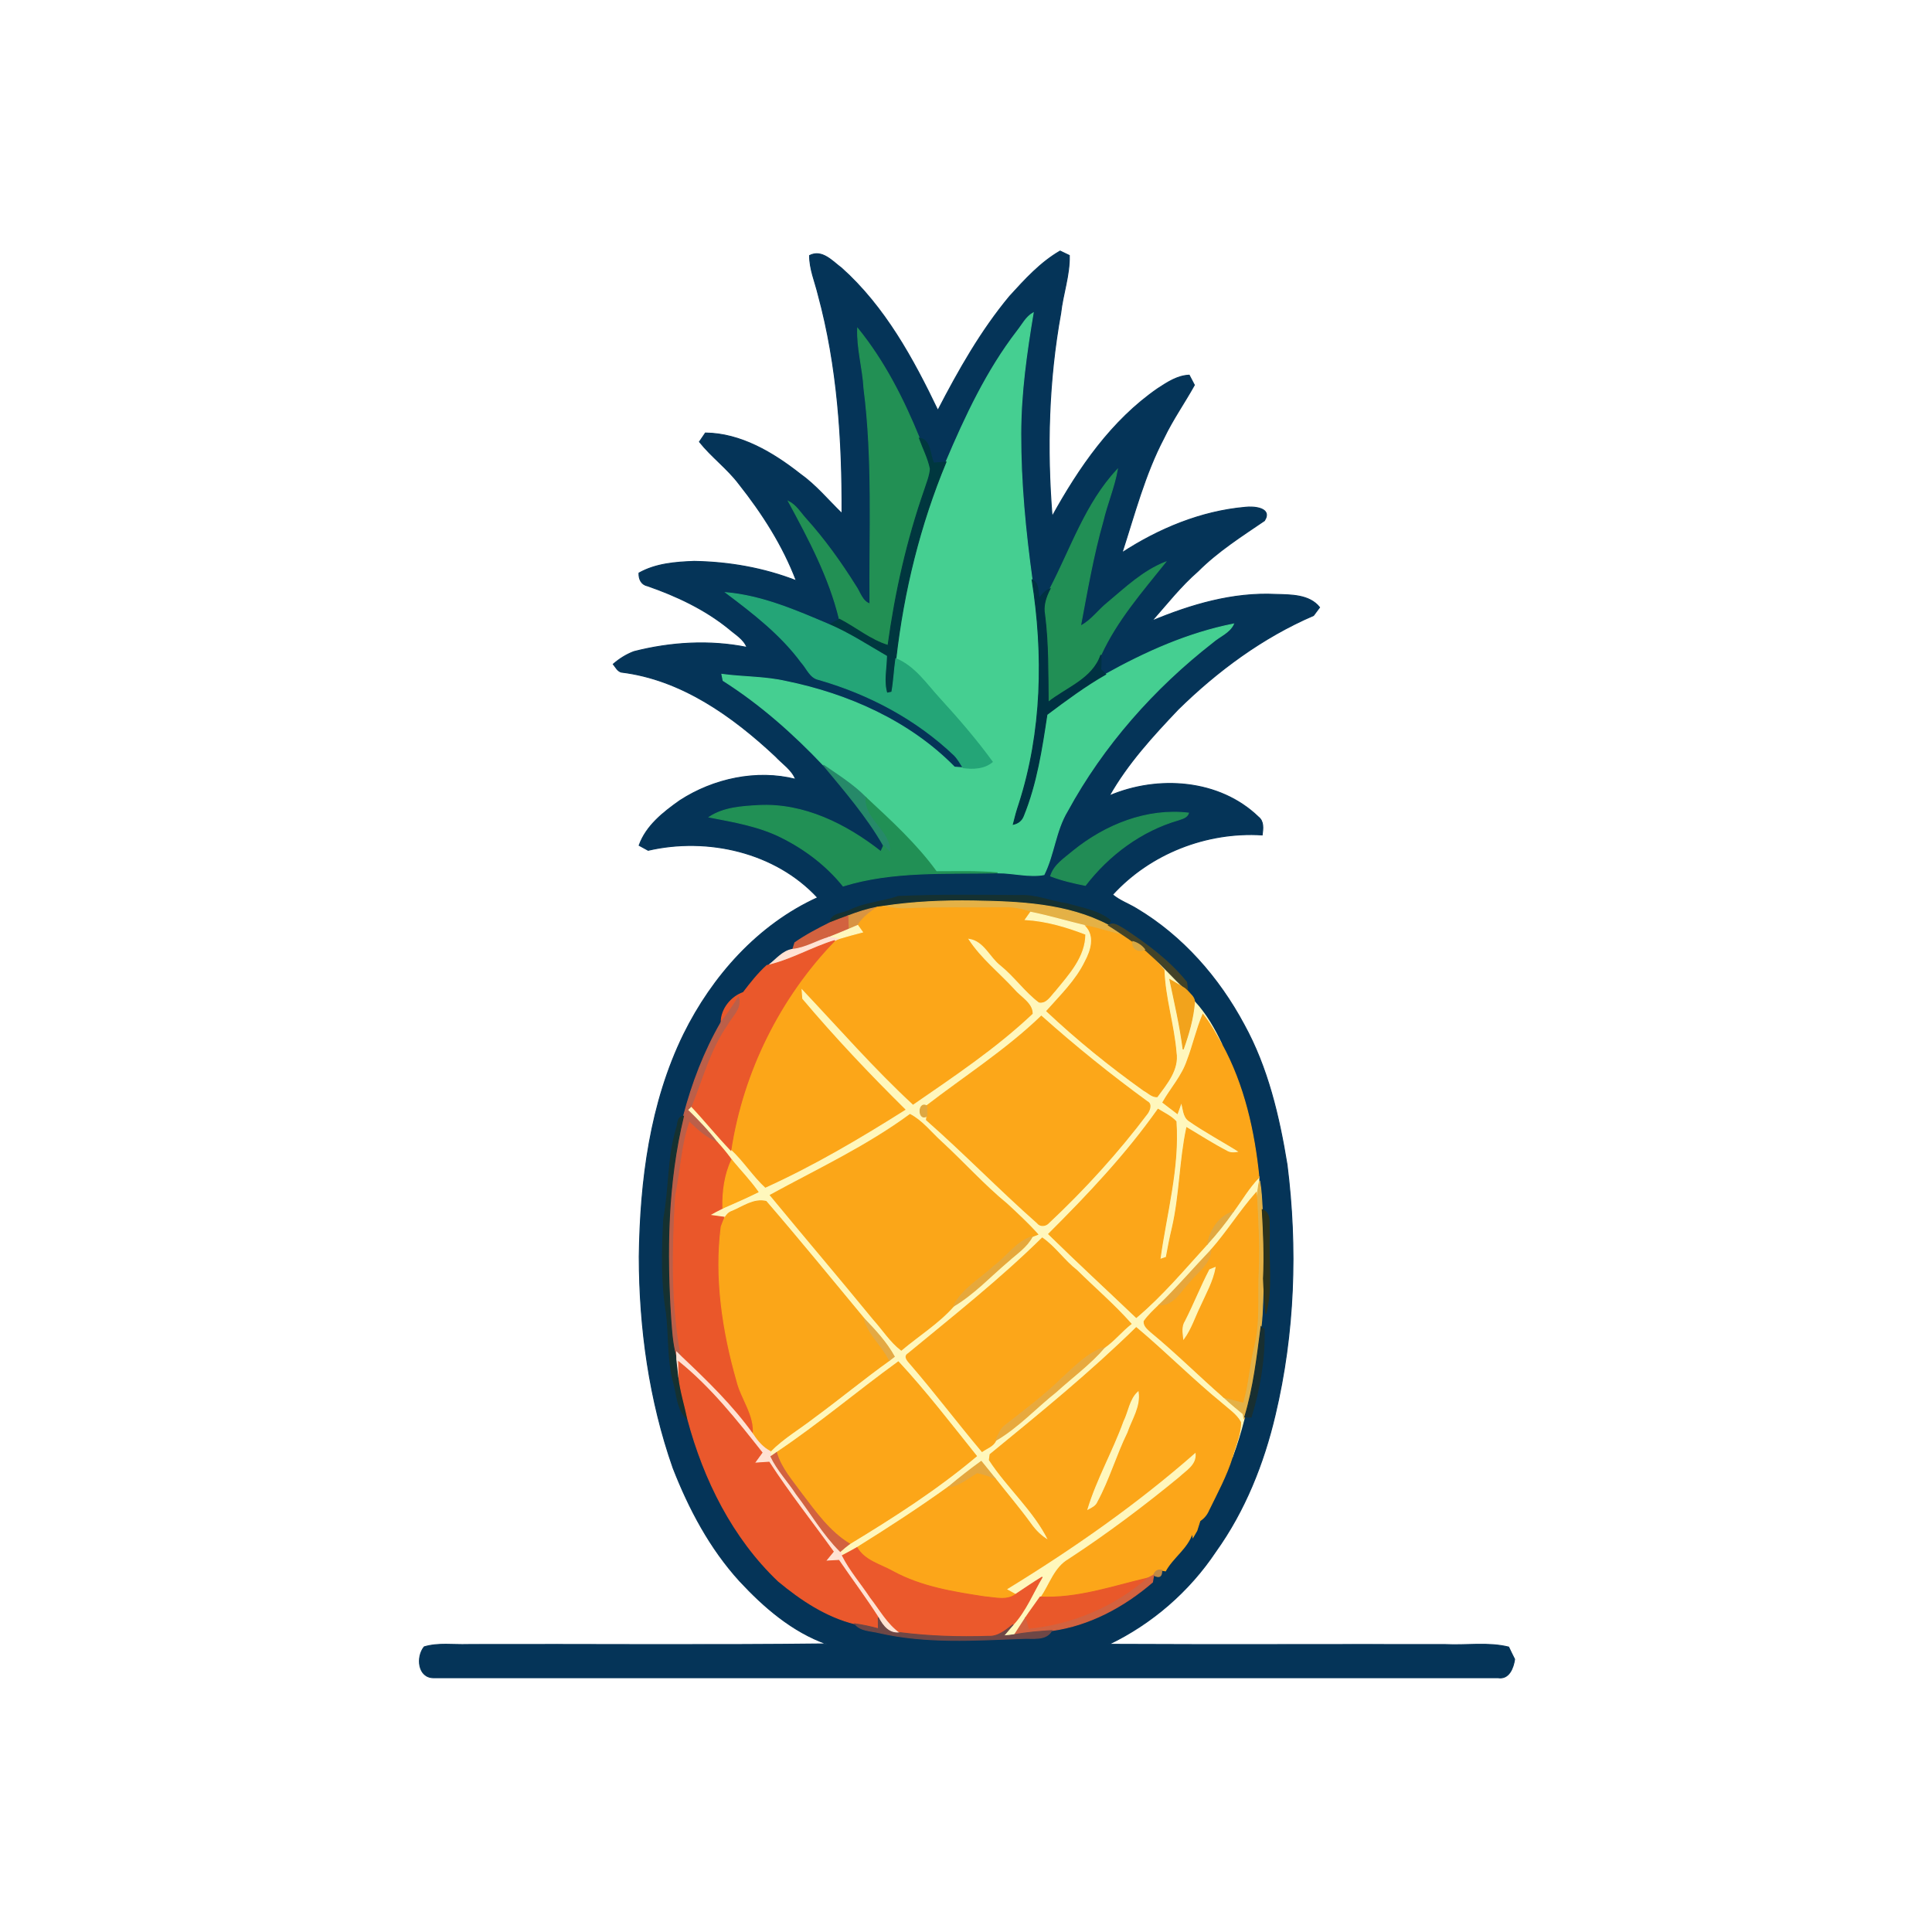 <svg xmlns="http://www.w3.org/2000/svg" height="512pt" version="1.1" viewBox="0 0 512 512" width="512pt"><defs>
                <linearGradient id="grad-57" gradientTransform="rotate(127 0.5 0.5)">
                
                        <stop stop-color="#053458" offset="0"></stop>
                    ,
                        <stop stop-color="null" offset="0.5"></stop>
                    
                </linearGradient>
          </defs>

<path d="M 214.55 67.71 C 217.89 66.03 220.58 69.25 223.02 71.05 C 234.47 81.31 241.98 95.06 248.54 108.76 C 254.02 98.18 259.94 87.69 267.59 78.50 C 271.62 74.08 275.71 69.56 280.94 66.53 C 281.55 66.82 282.77 67.41 283.38 67.70 C 283.51 72.93 281.66 77.91 281.09 83.07 C 277.87 100.81 277.36 118.94 278.82 136.89 C 285.96 123.97 294.59 111.40 306.91 102.92 C 309.42 101.29 312.05 99.55 315.15 99.42 C 315.49 100.07 316.18 101.38 316.52 102.04 C 313.90 106.76 310.77 111.20 308.43 116.10 C 303.40 125.69 300.67 136.25 297.35 146.48 C 307.12 140.12 318.27 135.48 329.96 134.44 C 332.21 134.15 337.26 134.55 335.10 137.97 C 329.00 142.12 322.71 146.12 317.47 151.37 C 312.92 155.32 309.21 160.08 305.24 164.57 C 315.60 160.25 326.68 156.97 338.03 157.52 C 342.01 157.64 346.99 157.52 349.70 160.96 C 349.30 161.50 348.50 162.57 348.10 163.11 C 334.60 168.92 322.61 177.78 312.17 188.03 C 305.46 195.09 298.78 202.38 293.97 210.90 C 306.80 205.42 323.13 206.51 333.47 216.50 C 334.97 217.66 334.71 219.61 334.49 221.27 C 319.76 220.34 304.79 226.17 294.83 237.10 C 296.73 238.69 299.10 239.52 301.20 240.80 C 313.36 248.05 323.02 259.08 329.67 271.51 C 335.98 282.95 338.99 295.86 341.08 308.66 C 343.85 330.72 343.08 353.32 337.92 374.99 C 334.90 387.85 329.90 400.38 322.18 411.16 C 315.16 421.70 305.27 430.28 293.85 435.76 C 323.57 435.91 353.30 435.76 383.03 435.82 C 388.61 436.11 394.33 435.14 399.81 436.49 C 400.32 437.57 400.84 438.65 401.39 439.72 C 401.06 442.00 399.93 445.08 397.02 444.62 C 303.02 444.62 209.00 444.63 115.00 444.62 C 110.73 444.68 110.23 439.10 112.42 436.43 C 116.17 435.31 120.12 435.94 123.97 435.81 C 155.66 435.71 187.35 436.02 219.04 435.65 C 209.98 432.42 202.48 425.94 196.02 418.98 C 188.14 410.33 182.59 399.85 178.37 389.01 C 172.07 371.06 169.44 352.00 169.40 333.03 C 169.67 312.91 172.27 292.33 181.20 274.07 C 188.79 258.70 200.92 245.05 216.70 237.88 C 205.54 225.80 187.51 221.71 171.77 225.34 C 171.17 225.02 169.98 224.36 169.38 224.03 C 171.25 218.81 175.81 215.24 180.19 212.15 C 189.07 206.38 200.50 203.90 210.85 206.52 C 209.83 203.92 207.32 202.38 205.50 200.40 C 194.10 189.74 180.52 180.04 164.63 178.12 C 163.60 177.81 163.15 176.77 162.52 176.01 C 164.15 174.60 165.97 173.44 168.00 172.68 C 177.72 170.19 188.09 169.56 197.95 171.56 C 197.08 169.31 194.86 168.11 193.14 166.60 C 186.77 161.44 179.27 157.92 171.57 155.25 C 169.92 154.91 169.27 153.42 169.34 151.86 C 173.79 149.36 178.98 148.95 183.97 148.77 C 193.19 148.92 202.42 150.53 211.03 153.90 C 207.50 144.57 202.01 136.03 195.83 128.23 C 192.74 124.14 188.54 121.08 185.36 117.08 C 185.76 116.50 186.55 115.33 186.94 114.75 C 196.31 114.85 204.88 119.97 212.06 125.62 C 216.23 128.58 219.48 132.57 223.14 136.10 C 223.23 116.64 221.96 97.00 216.84 78.14 C 216.01 74.68 214.53 71.33 214.55 67.71 Z" fill="#053458" opacity="1.00" stroke="#053458" stroke-width="0.25" data-index="1" style="visibility: visible; opacity: 1; display: block;"></path>
<path d="M 269.60 87.71 C 270.92 86.05 271.90 84.01 273.81 82.92 C 272.04 93.51 270.52 104.19 270.52 114.95 C 270.48 127.91 271.76 140.85 273.52 153.68 C 276.64 173.42 276.23 193.94 270.07 213.07 C 269.47 214.83 268.98 216.63 268.54 218.45 C 269.85 218.15 270.73 217.42 271.19 216.25 C 274.69 207.67 276.08 198.45 277.45 189.35 C 282.48 185.58 287.54 181.82 293.01 178.69 C 303.65 172.76 314.90 167.75 326.90 165.37 C 325.82 167.71 323.18 168.62 321.34 170.25 C 305.76 182.39 292.34 197.55 282.87 214.93 C 279.72 220.13 279.35 226.40 276.67 231.79 C 272.77 232.54 268.45 231.28 264.37 231.32 C 258.98 230.82 253.55 231.03 248.14 231.01 C 242.83 223.68 236.10 217.55 229.51 211.41 C 226.17 207.99 222.10 205.46 218.20 202.76 C 210.21 194.33 201.46 186.58 191.63 180.34 C 191.55 179.93 191.38 179.11 191.30 178.70 C 196.96 179.47 202.73 179.31 208.32 180.59 C 224.82 183.96 241.04 191.16 252.96 203.31 C 253.53 203.34 254.67 203.41 255.23 203.45 C 257.94 203.77 260.76 203.72 262.97 201.90 C 258.68 196.01 253.91 190.50 249.00 185.12 C 245.46 181.28 242.42 176.61 237.41 174.56 C 239.45 156.69 243.78 139.06 250.70 122.44 C 255.85 110.30 261.51 98.21 269.60 87.71 Z" fill="#45cf91" opacity="1.00" stroke="#45cf91" stroke-width="0.25" data-index="2"></path>
<path d="M 227.29 87.04 C 234.34 95.72 239.44 105.79 243.65 116.12 C 244.62 118.81 245.98 121.40 246.56 124.23 C 246.42 126.19 245.60 128.03 245.02 129.89 C 240.37 143.23 237.25 157.07 235.34 171.06 C 230.63 169.62 226.80 166.35 222.46 164.11 C 219.77 153.00 214.37 142.85 208.97 132.89 C 210.95 133.89 212.10 135.87 213.55 137.47 C 218.49 142.96 222.81 148.99 226.73 155.25 C 227.91 156.90 228.42 159.36 230.55 160.06 C 230.38 141.02 231.39 121.90 228.96 102.95 C 228.67 97.61 227.09 92.41 227.29 87.04 Z" fill="#229054" opacity="1.00" stroke="#229054" stroke-width="0.25" data-index="3"></path>
<path d="M 243.65 116.12 C 246.70 116.56 246.35 120.50 247.44 122.72 C 248.52 122.63 249.61 122.53 250.70 122.44 C 243.78 139.06 239.45 156.69 237.41 174.56 C 236.98 177.50 236.88 180.50 236.34 183.43 C 236.01 183.50 235.35 183.64 235.02 183.71 C 234.08 180.52 234.88 177.15 234.94 173.90 C 229.95 171.01 225.10 167.83 219.79 165.55 C 220.46 165.19 221.80 164.47 222.46 164.11 C 226.80 166.35 230.63 169.62 235.34 171.06 C 237.25 157.07 240.37 143.23 245.02 129.89 C 245.60 128.03 246.42 126.19 246.56 124.23 C 245.98 121.40 244.62 118.81 243.65 116.12 Z" fill="#00373f" opacity="1.00" stroke="#00373f" stroke-width="0.25" data-index="4"></path>
<path d="M 278.26 156.05 C 283.84 145.35 287.71 133.40 296.11 124.44 C 295.28 129.11 293.38 133.50 292.30 138.11 C 289.70 147.24 288.10 156.60 286.34 165.92 C 289.24 164.43 291.11 161.64 293.63 159.65 C 298.38 155.67 303.01 151.26 308.87 148.97 C 302.63 156.77 295.95 164.41 291.75 173.57 C 289.59 179.97 282.66 182.23 277.78 186.12 C 277.69 178.40 277.82 170.66 276.85 162.99 C 276.35 160.55 277.15 158.19 278.26 156.05 Z" fill="#218f55" opacity="1.00" stroke="#218f55" stroke-width="0.25" data-index="5"></path>
<path d="M 273.52 153.68 C 275.42 154.52 274.96 156.90 275.41 158.56 C 276.17 157.53 277.02 156.54 278.26 156.05 C 277.15 158.19 276.35 160.55 276.85 162.99 C 277.82 170.66 277.69 178.40 277.78 186.12 C 282.66 182.23 289.59 179.97 291.75 173.57 C 291.83 174.85 291.81 176.12 291.70 177.40 C 292.03 177.72 292.68 178.37 293.01 178.69 C 287.54 181.82 282.48 185.58 277.45 189.35 C 276.08 198.45 274.69 207.67 271.19 216.25 C 270.73 217.42 269.85 218.15 268.54 218.45 C 268.98 216.63 269.47 214.83 270.07 213.07 C 276.23 193.94 276.64 173.42 273.52 153.68 Z" fill="#003142" opacity="1.00" stroke="#003142" stroke-width="0.25" data-index="6"></path>
<path d="M 192.39 157.06 C 202.00 157.89 211.00 161.82 219.79 165.55 C 225.10 167.83 229.95 171.01 234.94 173.90 C 234.88 177.15 234.08 180.52 235.02 183.71 C 235.35 183.64 236.01 183.50 236.34 183.43 C 236.88 180.50 236.98 177.50 237.41 174.56 C 242.42 176.61 245.46 181.28 249.00 185.12 C 253.91 190.50 258.68 196.01 262.97 201.90 C 260.76 203.72 257.94 203.77 255.23 203.45 C 254.50 202.29 253.83 201.07 252.85 200.09 C 242.82 190.55 230.24 183.88 216.97 180.08 C 214.66 179.62 213.85 177.12 212.41 175.56 C 206.96 168.17 199.66 162.52 192.39 157.06 Z" fill="#24a577" opacity="1.00" stroke="#24a577" stroke-width="0.25" data-index="7"></path>
<path d="M 218.20 202.76 C 222.10 205.46 226.17 207.99 229.51 211.41 C 229.17 217.27 236.41 220.05 236.03 226.01 C 235.39 225.38 234.77 224.75 234.16 224.10 C 229.72 216.36 223.87 209.59 218.20 202.76 Z" fill="#268969" opacity="1.00" stroke="#268969" stroke-width="0.25" data-index="8"></path>
<path d="M 236.03 226.01 C 236.41 220.05 229.17 217.27 229.51 211.41 C 236.10 217.55 242.83 223.68 248.14 231.01 C 253.55 231.03 258.98 230.82 264.37 231.32 C 250.69 231.63 236.70 230.70 223.44 234.80 C 219.03 229.32 213.30 224.99 207.02 221.87 C 201.07 218.90 194.44 217.79 187.97 216.54 C 191.80 214.01 196.59 213.72 201.04 213.47 C 212.99 212.83 224.27 218.48 233.44 225.70 C 233.62 225.30 233.98 224.50 234.16 224.10 C 234.77 224.75 235.39 225.38 236.03 226.01 Z" fill="#219055" opacity="1.00" stroke="#219055" stroke-width="0.25" data-index="9"></path>
<path d="M 284.46 225.49 C 292.95 218.62 303.91 214.19 314.97 215.48 C 314.58 216.68 313.29 216.93 312.24 217.31 C 302.43 220.15 293.82 226.57 287.63 234.63 C 284.51 234.01 281.40 233.30 278.43 232.16 C 279.37 229.12 282.18 227.44 284.46 225.49 Z" fill="#218c55" opacity="1.00" stroke="#218c55" stroke-width="0.25" data-index="10"></path>
<path d="M 225.44 241.12 C 229.42 239.21 233.89 239.02 238.03 237.57 C 248.71 237.09 259.41 237.24 270.10 237.33 C 274.43 237.04 278.46 238.93 282.70 239.48 C 286.63 240.66 290.96 241.26 294.24 243.90 L 293.76 245.21 C 282.79 239.45 270.15 238.97 258.03 238.76 C 250.00 238.63 241.94 238.98 233.99 240.20 C 233.63 240.25 232.90 240.35 232.54 240.40 C 229.85 240.92 227.24 241.76 224.69 242.74 C 223.11 243.32 221.52 243.90 219.96 244.53 C 220.26 241.87 223.61 242.16 225.44 241.12 Z" fill="#153131" opacity="1.00" stroke="#153131" stroke-width="0.25" data-index="11"></path>
<path d="M 233.99 240.20 C 241.94 238.98 250.00 238.63 258.03 238.76 C 270.15 238.97 282.79 239.45 293.76 245.21 C 295.14 246.04 296.46 246.96 297.80 247.86 C 294.41 247.20 291.16 245.99 287.76 245.35 C 282.87 244.19 278.05 242.74 273.11 241.74 C 270.82 240.95 268.42 240.46 265.99 240.57 C 257.35 240.66 248.71 240.42 240.08 240.83 C 238.03 240.93 236.00 240.53 233.99 240.20 Z" fill="#e4b146" opacity="1.00" stroke="#e4b146" stroke-width="0.25" data-index="12"></path>
<path d="M 224.69 242.74 C 227.24 241.76 229.85 240.92 232.54 240.40 C 230.54 241.73 228.60 243.19 227.31 245.25 C 226.47 245.61 225.64 245.96 224.80 246.31 C 224.76 245.12 224.72 243.93 224.69 242.74 Z" fill="#d89442" opacity="1.00" stroke="#d89442" stroke-width="0.25" data-index="13"></path>
<path d="M 232.54 240.40 C 232.90 240.35 233.63 240.25 233.99 240.20 C 236.00 240.53 238.03 240.93 240.08 240.83 C 248.71 240.42 257.35 240.66 265.99 240.57 C 268.42 240.46 270.82 240.95 273.11 241.74 C 272.76 242.23 272.07 243.21 271.72 243.70 C 277.27 244.03 282.60 245.60 287.75 247.59 C 287.73 253.66 283.35 258.35 279.74 262.77 C 278.51 264.06 277.38 266.23 275.26 265.79 C 271.48 262.94 268.74 258.95 265.06 255.97 C 262.18 253.76 260.72 249.53 256.82 248.92 C 260.09 253.92 264.86 257.68 268.88 262.05 C 270.59 264.12 273.89 265.73 273.80 268.72 C 264.10 277.90 252.92 285.36 241.95 292.93 C 231.56 283.32 222.26 272.65 212.57 262.38 C 212.62 262.94 212.70 264.07 212.74 264.63 C 221.40 274.90 230.65 284.66 240.21 294.10 C 228.15 301.72 215.81 309.02 202.79 314.91 C 199.44 311.83 197.00 307.92 193.68 304.80 C 196.86 284.06 206.62 264.34 221.23 249.25 C 221.47 249.13 221.96 248.90 222.21 248.78 C 224.31 248.14 226.44 247.55 228.57 247.01 C 228.15 246.42 227.73 245.83 227.31 245.25 C 228.60 243.19 230.54 241.73 232.54 240.40 Z" fill="#fca618" opacity="1.00" stroke="#fca618" stroke-width="0.25" data-index="14"></path>
<path d="M 271.72 243.70 C 272.07 243.21 272.76 242.23 273.11 241.74 C 278.05 242.74 282.87 244.19 287.76 245.35 C 290.34 248.10 289.18 251.87 287.61 254.81 C 285.17 259.87 281.07 263.79 277.40 267.95 C 285.47 275.54 294.11 282.54 303.13 288.97 C 304.25 289.55 305.31 290.74 306.65 290.64 C 309.16 287.22 312.38 283.47 311.66 278.90 C 311.06 271.56 308.70 264.44 308.47 257.04 C 307.29 255.69 306.12 254.33 304.90 253.02 C 308.11 255.84 310.87 259.12 314.03 261.99 C 312.72 261.16 311.37 260.38 310.03 259.62 C 311.33 265.75 312.74 271.86 313.55 278.08 C 315.02 274.00 316.23 269.79 316.56 265.44 C 319.61 268.75 321.89 272.72 323.79 276.79 C 322.22 274.08 320.74 271.29 318.78 268.84 C 317.11 272.79 316.20 277.00 314.67 281.01 C 313.30 285.15 310.29 288.41 308.17 292.15 C 309.44 293.12 310.72 294.10 312.00 295.08 C 312.35 294.07 312.72 293.09 313.07 292.09 C 313.64 293.69 313.52 295.83 315.01 296.94 C 319.35 299.98 324.06 302.45 328.53 305.28 C 327.34 305.57 326.03 305.72 324.96 304.99 C 321.37 303.13 317.97 300.92 314.50 298.86 C 312.63 307.59 312.69 316.70 310.67 325.44 C 310.06 328.01 309.54 330.60 309.08 333.20 C 308.66 333.34 307.81 333.63 307.39 333.78 C 309.05 321.65 312.51 309.57 311.65 297.23 C 310.34 295.79 308.51 294.99 306.90 293.97 C 298.42 305.98 288.30 316.68 277.91 327.03 C 285.54 334.52 293.40 341.75 301.13 349.13 C 308.07 343.29 313.91 336.27 320.02 329.59 C 322.44 326.91 324.71 324.10 326.78 321.14 C 329.05 318.08 330.94 314.73 333.63 312.00 L 333.62 313.75 C 333.40 315.13 333.18 316.51 333.06 317.90 L 332.93 316.05 C 328.64 320.90 325.21 326.45 320.92 331.31 C 316.33 336.12 312.01 341.18 307.23 345.81 C 305.83 347.20 304.34 348.52 303.20 350.16 C 303.11 351.43 304.19 352.20 305.02 352.99 C 311.69 358.48 317.81 364.60 324.32 370.28 C 325.95 371.83 327.72 373.24 329.45 374.69 C 329.51 375.03 329.63 375.71 329.69 376.05 C 328.83 379.46 327.79 382.83 326.57 386.13 C 327.38 383.08 328.82 380.12 328.77 376.91 C 327.67 374.86 325.63 373.56 323.94 372.05 C 316.05 365.63 308.89 358.36 301.12 351.85 C 288.90 363.82 275.61 374.64 262.38 385.46 C 262.34 385.82 262.24 386.54 262.19 386.90 C 267.01 394.31 274.04 400.29 277.93 408.27 C 275.99 407.20 274.41 405.62 273.14 403.82 C 270.12 399.65 266.77 395.74 263.60 391.69 C 262.42 390.22 261.22 388.75 260.04 387.29 C 257.07 389.43 254.20 391.69 251.40 394.04 C 243.51 399.71 235.36 405.00 227.11 410.14 C 225.85 410.88 224.54 411.55 223.25 412.24 C 223.11 411.97 222.82 411.41 222.68 411.14 C 223.46 410.44 224.27 409.77 225.11 409.14 C 236.77 402.07 248.32 394.68 258.77 385.87 C 252.01 377.44 245.42 368.84 238.07 360.91 C 227.20 368.78 216.96 377.51 205.78 384.97 C 205.41 385.23 204.67 385.74 204.30 386.00 L 204.11 384.64 C 207.55 381.13 211.83 378.66 215.69 375.66 C 222.44 370.71 228.89 365.37 235.70 360.50 C 236.03 360.25 236.68 359.76 237.00 359.51 C 234.93 355.76 232.00 352.59 229.04 349.52 C 220.40 339.12 211.85 328.62 203.02 318.39 C 199.82 317.61 196.91 319.79 194.09 320.98 C 192.26 321.56 191.73 323.51 191.12 325.10 C 191.32 324.47 191.70 323.21 191.90 322.58 C 190.92 322.45 188.95 322.17 187.97 322.04 C 189.15 321.38 190.34 320.73 191.56 320.14 C 194.68 318.76 197.83 317.41 200.89 315.88 C 198.77 312.88 196.22 310.23 193.89 307.41 C 192.67 305.79 191.43 304.19 190.03 302.73 C 187.67 299.65 184.98 296.85 182.20 294.15 C 182.45 293.89 182.95 293.38 183.20 293.13 C 186.78 296.94 190.06 301.03 193.68 304.80 C 197.00 307.92 199.44 311.83 202.79 314.91 C 215.81 309.02 228.15 301.72 240.21 294.10 C 230.65 284.66 221.40 274.90 212.74 264.63 C 212.70 264.07 212.62 262.94 212.57 262.38 C 222.26 272.65 231.56 283.32 241.95 292.93 C 252.92 285.36 264.10 277.90 273.80 268.72 C 273.89 265.73 270.59 264.12 268.88 262.05 C 264.86 257.68 260.09 253.92 256.82 248.92 C 260.72 249.53 262.18 253.76 265.06 255.97 C 268.74 258.95 271.48 262.94 275.26 265.79 C 277.38 266.23 278.51 264.06 279.74 262.77 C 283.35 258.35 287.73 253.66 287.75 247.59 C 282.60 245.60 277.27 244.03 271.72 243.70 Z" fill="#fff7bc" opacity="1.00" stroke="#fff7bc" stroke-width="0.25" data-index="15"></path>
<path d="M 219.96 244.53 C 221.52 243.90 223.11 243.32 224.69 242.74 C 224.72 243.93 224.76 245.12 224.80 246.31 C 223.12 247.01 221.44 247.73 219.74 248.39 C 216.48 249.33 213.53 251.23 210.10 251.58 C 210.24 251.15 210.51 250.27 210.65 249.83 C 213.57 247.78 216.77 246.13 219.96 244.53 Z" fill="#d2623f" opacity="1.00" stroke="#d2623f" stroke-width="0.25" data-index="16"></path>
<path d="M 224.80 246.31 C 225.64 245.96 226.47 245.61 227.31 245.25 C 227.73 245.83 228.15 246.42 228.57 247.01 C 226.44 247.55 224.31 248.14 222.21 248.78 C 221.59 248.68 220.36 248.49 219.74 248.39 C 221.44 247.73 223.12 247.01 224.80 246.31 Z" fill="#fff7bc" opacity="1.00" stroke="#fff7bc" stroke-width="0.25" data-index="17"></path>
<path d="M 287.76 245.35 C 291.16 245.99 294.41 247.20 297.80 247.86 C 298.61 248.39 299.41 248.95 300.21 249.52 C 299.89 251.40 301.74 252.44 303.35 251.62 C 303.73 251.97 304.51 252.67 304.90 253.02 C 306.12 254.33 307.29 255.69 308.47 257.04 C 308.70 264.44 311.06 271.56 311.66 278.90 C 312.38 283.47 309.16 287.22 306.65 290.64 C 305.31 290.74 304.25 289.55 303.13 288.97 C 294.11 282.54 285.47 275.54 277.40 267.95 C 281.07 263.79 285.17 259.87 287.61 254.81 C 289.18 251.87 290.34 248.10 287.76 245.35 Z" fill="#fca619" opacity="1.00" stroke="#fca619" stroke-width="0.25" data-index="18"></path>
<path d="M 293.76 245.21 C 295.19 244.27 296.56 245.55 297.78 246.16 C 303.88 250.18 309.88 254.59 314.47 260.32 C 314.54 260.91 314.69 262.08 314.76 262.67 L 314.03 261.99 C 310.87 259.12 308.11 255.84 304.90 253.02 C 304.51 252.67 303.73 251.97 303.35 251.62 C 302.56 250.58 301.46 249.86 300.21 249.52 C 299.41 248.95 298.61 248.39 297.80 247.86 C 296.46 246.96 295.14 246.04 293.76 245.21 Z" fill="#434328" opacity="1.00" stroke="#434328" stroke-width="0.25" data-index="19"></path>
<path d="M 210.10 251.58 C 213.53 251.23 216.48 249.33 219.74 248.39 C 220.36 248.49 221.59 248.68 222.21 248.78 C 221.96 248.90 221.47 249.13 221.23 249.25 C 215.27 251.07 209.80 254.34 203.74 255.77 C 205.74 254.26 207.47 251.94 210.10 251.58 Z" fill="#ffe2d3" opacity="1.00" stroke="#ffe2d3" stroke-width="0.25" data-index="20"></path>
<path d="M 203.74 255.77 C 209.80 254.34 215.27 251.07 221.23 249.25 C 206.62 264.34 196.86 284.06 193.68 304.80 C 190.06 301.03 186.78 296.94 183.20 293.13 C 186.15 285.90 188.10 278.17 192.64 271.68 C 193.87 269.36 196.62 267.21 195.69 264.30 C 194.27 266.56 192.76 268.77 191.12 270.88 C 191.13 267.41 193.76 264.16 196.99 263.03 C 198.92 260.50 200.88 257.99 203.25 255.85 L 203.74 255.77 Z" fill="#ea582b" opacity="1.00" stroke="#ea582b" stroke-width="0.25" data-index="21"></path>
<path d="M 300.21 249.52 C 301.46 249.86 302.56 250.58 303.35 251.62 C 301.74 252.44 299.89 251.40 300.21 249.52 Z" fill="#d7a743" opacity="1.00" stroke="#d7a743" stroke-width="0.25" data-index="22"></path>
<path d="M 310.03 259.62 C 311.37 260.38 312.72 261.16 314.03 261.99 L 314.76 262.67 C 315.46 263.49 316.52 264.26 316.56 265.44 C 316.23 269.79 315.02 274.00 313.55 278.08 C 312.74 271.86 311.33 265.75 310.03 259.62 Z" fill="#f2a31c" opacity="1.00" stroke="#f2a31c" stroke-width="0.25" data-index="23"></path>
<path d="M 191.12 270.88 C 192.76 268.77 194.27 266.56 195.69 264.30 C 196.62 267.21 193.87 269.36 192.64 271.68 C 188.10 278.17 186.15 285.90 183.20 293.13 C 182.95 293.38 182.45 293.89 182.20 294.15 C 184.98 296.85 187.67 299.65 190.03 302.73 C 187.18 301.63 184.93 299.56 182.76 297.49 C 180.57 303.75 180.41 310.48 179.02 316.93 C 178.22 331.13 177.85 345.52 180.55 359.55 C 180.25 359.25 179.64 358.65 179.34 358.35 C 179.34 358.84 179.35 359.80 179.36 360.28 C 178.29 356.97 178.05 353.49 177.79 350.05 C 176.58 331.93 176.84 313.53 181.14 295.80 C 183.41 287.11 186.63 278.67 191.12 270.88 Z" fill="#bb5f49" opacity="1.00" stroke="#bb5f49" stroke-width="0.25" data-index="24"></path>
<path d="M 245.58 293.05 C 255.76 285.21 266.67 278.25 275.96 269.30 C 284.93 277.31 294.30 284.86 304.02 291.95 C 305.27 292.56 304.69 294.10 304.12 294.98 C 296.28 305.38 287.48 315.07 277.97 323.99 C 277.23 324.90 275.70 325.13 274.94 324.12 C 264.90 315.26 255.58 305.62 245.52 296.78 L 245.63 295.76 C 245.62 295.08 245.59 293.73 245.58 293.05 Z" fill="#fca719" opacity="1.00" stroke="#fca719" stroke-width="0.25" data-index="25"></path>
<path d="M 314.67 281.01 C 316.20 277.00 317.11 272.79 318.78 268.84 C 320.74 271.29 322.22 274.08 323.79 276.79 C 329.68 287.55 332.42 299.89 333.63 312.00 C 330.94 314.73 329.05 318.08 326.78 321.14 C 323.01 322.32 320.80 325.91 320.02 329.59 C 313.91 336.27 308.07 343.29 301.13 349.13 C 293.40 341.75 285.54 334.52 277.91 327.03 C 288.30 316.68 298.42 305.98 306.90 293.97 C 308.51 294.99 310.34 295.79 311.65 297.23 C 312.51 309.57 309.05 321.65 307.39 333.78 C 307.81 333.63 308.66 333.34 309.08 333.20 C 309.54 330.60 310.06 328.01 310.67 325.44 C 312.69 316.70 312.63 307.59 314.50 298.86 C 317.97 300.92 321.37 303.13 324.96 304.99 C 326.03 305.72 327.34 305.57 328.53 305.28 C 324.06 302.45 319.35 299.98 315.01 296.94 C 313.52 295.83 313.64 293.69 313.07 292.09 C 312.72 293.09 312.35 294.07 312.00 295.08 C 310.72 294.10 309.44 293.12 308.17 292.15 C 310.29 288.41 313.30 285.15 314.67 281.01 Z" fill="#fca619" opacity="1.00" stroke="#fca619" stroke-width="0.25" data-index="26"></path>
<path d="M 245.63 295.76 C 243.26 297.24 243.19 291.80 245.58 293.05 C 245.59 293.73 245.62 295.08 245.63 295.76 Z" fill="#dea741" opacity="1.00" stroke="#dea741" stroke-width="0.25" data-index="27"></path>
<path d="M 179.22 299.24 C 179.74 298.05 179.34 295.93 181.14 295.80 C 176.84 313.53 176.58 331.93 177.79 350.05 C 178.05 353.49 178.29 356.97 179.36 360.28 C 179.56 361.86 179.72 363.46 179.91 365.05 C 180.35 368.82 181.52 372.46 182.29 376.18 C 179.38 373.82 179.47 369.64 178.50 366.31 C 176.90 360.33 177.32 354.10 176.62 348.01 C 175.20 339.75 175.47 331.30 175.89 322.97 C 177.39 315.10 176.92 306.96 179.22 299.24 Z" fill="#153131" opacity="1.00" stroke="#153131" stroke-width="0.25" data-index="28"></path>
<path d="M 204.13 316.73 C 216.63 309.90 229.65 303.82 241.17 295.35 C 244.44 297.09 246.71 300.10 249.42 302.56 C 255.34 308.00 260.72 314.04 266.95 319.15 C 269.71 321.73 272.50 324.29 275.02 327.12 C 274.65 327.26 273.93 327.56 273.56 327.70 C 269.35 329.03 266.90 332.98 263.47 335.50 C 259.81 338.96 255.02 341.47 252.71 346.13 C 248.72 350.66 243.45 353.92 238.85 357.80 C 235.93 355.55 233.93 352.34 231.48 349.63 C 222.45 338.59 213.20 327.73 204.13 316.73 Z" fill="#fba618" opacity="1.00" stroke="#fba618" stroke-width="0.25" data-index="29"></path>
<path d="M 179.02 316.93 C 180.41 310.48 180.57 303.75 182.76 297.49 C 184.93 299.56 187.18 301.63 190.03 302.73 C 191.43 304.19 192.67 305.79 193.89 307.41 C 192.02 311.39 191.46 315.78 191.56 320.14 C 190.34 320.73 189.15 321.38 187.97 322.04 C 188.95 322.17 190.92 322.45 191.90 322.58 C 191.70 323.21 191.32 324.47 191.12 325.10 C 189.39 338.74 191.51 352.74 195.27 365.90 C 196.44 370.76 200.12 375.01 199.59 380.21 C 194.13 372.55 187.35 365.99 180.55 359.55 C 177.85 345.52 178.22 331.13 179.02 316.93 Z" fill="#ea572a" opacity="1.00" stroke="#ea572a" stroke-width="0.25" data-index="30"></path>
<path d="M 193.89 307.41 C 196.22 310.23 198.77 312.88 200.89 315.88 C 197.83 317.41 194.68 318.76 191.56 320.14 C 191.46 315.78 192.02 311.39 193.89 307.41 Z" fill="#feaa19" opacity="1.00" stroke="#feaa19" stroke-width="0.25" data-index="31"></path>
<path d="M 333.62 313.75 L 333.82 312.92 C 334.27 315.44 334.37 318.01 334.51 320.57 C 334.86 326.65 335.14 332.74 334.83 338.82 C 334.68 343.08 334.69 347.34 334.20 351.58 C 333.15 359.61 332.22 367.72 329.87 375.51 L 329.69 376.05 C 329.63 375.71 329.51 375.03 329.45 374.69 C 327.72 373.24 325.95 371.83 324.32 370.28 C 326.00 370.71 327.69 371.12 329.38 371.56 C 330.79 366.83 331.01 361.86 332.19 357.09 C 333.88 350.49 333.11 343.63 333.44 336.90 C 333.73 330.57 333.39 324.23 333.06 317.90 C 333.18 316.51 333.40 315.13 333.62 313.75 Z" fill="#e4b146" opacity="1.00" stroke="#e4b146" stroke-width="0.25" data-index="32"></path>
<path d="M 320.92 331.31 C 325.21 326.45 328.64 320.90 332.93 316.05 L 333.06 317.90 C 333.39 324.23 333.73 330.57 333.44 336.90 C 333.11 343.63 333.88 350.49 332.19 357.09 C 331.01 361.86 330.79 366.83 329.38 371.56 C 327.69 371.12 326.00 370.71 324.32 370.28 C 317.81 364.60 311.69 358.48 305.02 352.99 C 304.19 352.20 303.11 351.43 303.20 350.16 C 304.34 348.52 305.83 347.20 307.23 345.81 C 310.99 345.93 312.76 342.29 315.00 339.95 C 317.16 337.19 320.59 335.12 320.92 331.31 Z" fill="#fca519" opacity="1.00" stroke="#fca519" stroke-width="0.25" data-index="33"></path>
<path d="M 194.09 320.98 C 196.91 319.79 199.82 317.61 203.02 318.39 C 211.85 328.62 220.40 339.12 229.04 349.52 C 230.20 353.77 233.82 356.61 235.70 360.50 C 228.89 365.37 222.44 370.71 215.69 375.66 C 211.83 378.66 207.55 381.13 204.11 384.64 C 202.17 383.64 200.76 381.99 199.59 380.21 C 200.12 375.01 196.44 370.76 195.27 365.90 C 191.51 352.74 189.39 338.74 191.12 325.10 C 191.73 323.51 192.26 321.56 194.09 320.98 Z" fill="#fba618" opacity="1.00" stroke="#fba618" stroke-width="0.25" data-index="34"></path>
<path d="M 320.02 329.59 C 320.80 325.91 323.01 322.32 326.78 321.14 C 324.71 324.10 322.44 326.91 320.02 329.59 Z" fill="#e2a83f" opacity="1.00" stroke="#e2a83f" stroke-width="0.25" data-index="35"></path>
<path d="M 334.51 320.57 C 337.14 321.53 336.08 324.83 336.40 326.96 C 336.03 334.00 337.26 341.28 335.46 348.15 C 335.19 345.05 334.94 341.94 334.83 338.82 C 335.14 332.74 334.86 326.65 334.51 320.57 Z" fill="#2c321b" opacity="1.00" stroke="#2c321b" stroke-width="0.25" data-index="36"></path>
<path d="M 263.47 335.50 C 266.90 332.98 269.35 329.03 273.56 327.70 C 272.12 330.46 269.45 332.18 267.20 334.21 C 262.43 338.23 258.11 342.93 252.71 346.13 C 255.02 341.47 259.81 338.96 263.47 335.50 Z" fill="#e6a83b" opacity="1.00" stroke="#e6a83b" stroke-width="0.25" data-index="37"></path>
<path d="M 276.21 328.09 C 279.65 330.49 282.01 334.08 285.33 336.65 C 290.12 341.38 295.28 345.78 299.74 350.83 C 297.27 352.76 295.29 355.28 292.72 357.07 C 288.15 358.57 284.82 362.20 281.35 365.33 C 276.77 369.82 271.62 373.64 266.59 377.59 C 265.15 378.54 264.61 380.24 263.89 381.72 C 263.26 383.24 261.52 383.77 260.26 384.66 C 253.87 377.07 247.90 369.15 241.42 361.63 C 240.80 360.86 239.28 359.55 240.71 358.72 C 252.76 348.77 265.06 339.07 276.21 328.09 Z" fill="#fca619" opacity="1.00" stroke="#fca619" stroke-width="0.25" data-index="38"></path>
<path d="M 307.23 345.81 C 312.01 341.18 316.33 336.12 320.92 331.31 C 320.59 335.12 317.16 337.19 315.00 339.95 C 312.76 342.29 310.99 345.93 307.23 345.81 Z" fill="#e7a63b" opacity="1.00" stroke="#e7a63b" stroke-width="0.25" data-index="39"></path>
<path d="M 320.59 336.49 C 320.95 336.35 321.66 336.05 322.02 335.91 C 321.36 339.53 319.52 342.76 318.03 346.08 C 316.60 349.00 315.62 352.17 313.69 354.81 C 313.52 353.24 313.20 351.55 314.13 350.14 C 316.42 345.66 318.26 340.94 320.59 336.49 Z" fill="#fff7bc" opacity="1.00" stroke="#fff7bc" stroke-width="0.25" data-index="40"></path>
<path d="M 229.04 349.52 C 232.00 352.59 234.93 355.76 237.00 359.51 C 236.68 359.76 236.03 360.25 235.70 360.50 C 233.82 356.61 230.20 353.77 229.04 349.52 Z" fill="#e4a943" opacity="1.00" stroke="#e4a943" stroke-width="0.25" data-index="41"></path>
<path d="M 262.38 385.46 C 275.61 374.64 288.90 363.82 301.12 351.85 C 308.89 358.36 316.05 365.63 323.94 372.05 C 325.63 373.56 327.67 374.86 328.77 376.91 C 328.82 380.12 327.38 383.08 326.57 386.13 C 325.04 391.07 322.55 395.64 320.29 400.28 C 319.81 401.40 319.03 402.34 318.00 403.01 C 317.71 403.88 317.44 404.76 317.17 405.64 C 316.82 406.22 316.48 406.79 316.15 407.38 C 316.10 407.11 316.02 406.56 315.97 406.28 C 314.69 410.32 310.86 412.68 308.86 416.30 L 307.86 416.13 C 306.82 415.90 306.11 416.34 305.73 417.43 C 305.35 417.62 304.60 418.00 304.23 418.19 C 294.83 420.40 285.45 423.72 275.66 423.22 C 278.02 419.76 279.25 415.27 283.08 413.06 C 293.28 406.38 303.04 399.06 312.45 391.32 C 314.26 389.60 316.97 388.15 316.73 385.25 C 301.37 398.74 284.54 410.50 267.13 421.17 C 267.69 421.48 268.80 422.10 269.36 422.40 C 266.97 424.35 263.76 423.39 260.99 423.18 C 252.64 421.91 244.07 420.54 236.56 416.42 C 233.27 414.58 229.13 413.63 227.11 410.14 C 235.36 405.00 243.51 399.71 251.40 394.04 C 254.30 393.66 256.50 391.74 258.90 390.28 C 260.52 390.55 262.05 391.16 263.60 391.69 C 266.77 395.74 270.12 399.65 273.14 403.82 C 274.41 405.62 275.99 407.20 277.93 408.27 C 274.04 400.29 267.01 394.31 262.19 386.90 C 262.24 386.54 262.34 385.82 262.38 385.46 Z" fill="#fca619" opacity="1.00" stroke="#fca619" stroke-width="0.25" data-index="42"></path>
<path d="M 334.20 351.58 L 335.01 352.28 C 335.21 360.12 333.84 368.07 331.56 375.54 L 329.87 375.51 C 332.22 367.72 333.15 359.61 334.20 351.58 Z" fill="#182f31" opacity="1.00" stroke="#182f31" stroke-width="0.25" data-index="43"></path>
<path d="M 281.35 365.33 C 284.82 362.20 288.15 358.57 292.72 357.07 C 288.92 361.49 284.16 364.96 279.86 368.86 C 274.51 373.10 269.80 378.27 263.89 381.72 C 264.61 380.24 265.15 378.54 266.59 377.59 C 271.62 373.64 276.77 369.82 281.35 365.33 Z" fill="#e8a93d" opacity="1.00" stroke="#e8a93d" stroke-width="0.25" data-index="44"></path>
<path d="M 179.34 358.35 C 179.64 358.65 180.25 359.25 180.55 359.55 C 187.35 365.99 194.13 372.55 199.59 380.21 C 200.76 381.99 202.17 383.64 204.11 384.64 L 204.30 386.00 C 206.01 389.63 208.88 392.58 211.05 395.94 C 214.93 401.00 218.13 406.61 222.68 411.14 C 222.82 411.41 223.11 411.97 223.25 412.24 C 225.26 416.24 228.24 419.62 230.69 423.35 C 233.20 426.54 235.18 430.30 238.58 432.68 C 235.67 433.18 233.93 430.94 232.75 428.68 C 229.44 423.51 225.75 418.59 222.29 413.52 C 221.40 413.57 219.63 413.68 218.74 413.73 C 219.43 412.88 220.12 412.03 220.82 411.19 C 215.14 403.30 209.08 395.66 203.81 387.50 C 202.51 387.58 201.20 387.67 199.90 387.76 C 200.58 386.82 201.26 385.88 201.94 384.95 C 195.19 376.40 188.37 367.77 179.85 360.89 C 179.86 361.93 179.90 364.01 179.91 365.05 C 179.72 363.46 179.56 361.86 179.36 360.28 C 179.35 359.80 179.34 358.84 179.34 358.35 Z" fill="#ffe2d3" opacity="1.00" stroke="#ffe2d3" stroke-width="0.25" data-index="45"></path>
<path d="M 205.78 384.97 C 216.96 377.51 227.20 368.78 238.07 360.91 C 245.42 368.84 252.01 377.44 258.77 385.87 C 248.32 394.68 236.77 402.07 225.11 409.14 C 219.72 405.86 216.06 400.59 212.30 395.68 C 209.85 392.29 206.97 389.07 205.78 384.97 Z" fill="#fca618" opacity="1.00" stroke="#fca618" stroke-width="0.25" data-index="46"></path>
<path d="M 179.85 360.89 C 188.37 367.77 195.19 376.40 201.94 384.95 C 201.26 385.88 200.58 386.82 199.90 387.76 C 201.20 387.67 202.51 387.58 203.81 387.50 C 209.08 395.66 215.14 403.30 220.82 411.19 C 220.12 412.03 219.43 412.88 218.74 413.73 C 219.63 413.68 221.40 413.57 222.29 413.52 C 225.75 418.59 229.44 423.51 232.75 428.68 C 232.76 429.42 232.78 430.91 232.79 431.65 C 230.73 431.08 228.65 430.63 226.54 430.33 C 218.94 428.45 212.25 423.98 206.29 419.03 C 194.20 407.54 186.56 392.13 182.29 376.18 C 181.52 372.46 180.35 368.82 179.91 365.05 C 179.90 364.01 179.86 361.93 179.85 360.89 Z" fill="#ea582c" opacity="1.00" stroke="#ea582c" stroke-width="0.25" data-index="47"></path>
<path d="M 297.83 376.74 C 299.13 374.15 299.40 370.89 301.62 368.87 C 302.21 372.74 299.85 376.12 298.65 379.63 C 295.72 385.60 293.90 392.06 290.73 397.91 C 290.31 398.98 289.26 399.44 288.32 399.94 C 290.76 391.95 294.99 384.61 297.83 376.74 Z" fill="#fff7bc" opacity="1.00" stroke="#fff7bc" stroke-width="0.25" data-index="48"></path>
<path d="M 204.30 386.00 C 204.67 385.74 205.41 385.23 205.78 384.97 C 206.97 389.07 209.85 392.29 212.30 395.68 C 216.06 400.59 219.72 405.86 225.11 409.14 C 224.27 409.77 223.46 410.44 222.68 411.14 C 218.13 406.61 214.93 401.00 211.05 395.94 C 208.88 392.58 206.01 389.63 204.30 386.00 Z" fill="#d2623f" opacity="1.00" stroke="#d2623f" stroke-width="0.25" data-index="49"></path>
<path d="M 267.13 421.17 C 284.54 410.50 301.37 398.74 316.73 385.25 C 316.97 388.15 314.26 389.60 312.45 391.32 C 303.04 399.06 293.28 406.38 283.08 413.06 C 279.25 415.27 278.02 419.76 275.66 423.22 C 274.37 425.09 272.99 426.90 271.73 428.80 C 270.76 430.25 269.86 431.74 268.89 433.20 C 267.91 433.35 266.92 433.47 265.93 433.54 C 266.78 432.52 267.63 431.51 268.50 430.52 C 271.86 426.85 273.69 422.17 276.20 417.94 C 273.87 419.35 271.63 420.90 269.36 422.40 C 268.80 422.10 267.69 421.48 267.13 421.17 Z" fill="#fff7bc" opacity="1.00" stroke="#fff7bc" stroke-width="0.25" data-index="50"></path>
<path d="M 251.40 394.04 C 254.20 391.69 257.07 389.43 260.04 387.29 C 261.22 388.75 262.42 390.22 263.60 391.69 C 262.05 391.16 260.52 390.55 258.90 390.28 C 256.50 391.74 254.30 393.66 251.40 394.04 Z" fill="#e5a73e" opacity="1.00" stroke="#e5a73e" stroke-width="0.25" data-index="51"></path>
<path d="M 223.25 412.24 C 224.54 411.55 225.85 410.88 227.11 410.14 C 229.13 413.63 233.27 414.58 236.56 416.42 C 244.07 420.54 252.64 421.91 260.99 423.18 C 263.76 423.39 266.97 424.35 269.36 422.40 C 271.63 420.90 273.87 419.35 276.20 417.94 C 273.69 422.17 271.86 426.85 268.50 430.52 C 266.59 432.01 264.54 433.79 261.95 433.64 C 254.15 433.90 246.33 433.65 238.58 432.68 C 235.18 430.30 233.20 426.54 230.69 423.35 C 228.24 419.62 225.26 416.24 223.25 412.24 Z" fill="#eb592c" opacity="1.00" stroke="#eb592c" stroke-width="0.25" data-index="52"></path>
<path d="M 305.73 417.43 C 306.11 416.34 306.82 415.90 307.86 416.13 C 307.94 417.79 307.23 418.23 305.73 417.43 Z" fill="#c08946" opacity="1.00" stroke="#c08946" stroke-width="0.25" data-index="53"></path>
<path d="M 275.66 423.22 C 285.45 423.72 294.83 420.40 304.23 418.19 C 295.43 425.90 284.17 430.69 272.53 431.76 C 272.33 431.02 271.93 429.54 271.73 428.80 C 272.99 426.90 274.37 425.09 275.66 423.22 Z" fill="#e9582a" opacity="1.00" stroke="#e9582a" stroke-width="0.25" data-index="54"></path>
<path d="M 304.23 418.19 C 304.60 418.00 305.35 417.62 305.73 417.43 C 305.65 417.89 305.50 418.82 305.42 419.28 C 297.87 425.79 288.68 430.76 278.71 432.12 C 275.42 432.34 272.13 432.58 268.89 433.20 C 269.86 431.74 270.76 430.25 271.73 428.80 C 271.93 429.54 272.33 431.02 272.53 431.76 C 284.17 430.69 295.43 425.90 304.23 418.19 Z" fill="#d2623f" opacity="1.00" stroke="#d2623f" stroke-width="0.25" data-index="55"></path>
<path d="M 232.75 428.68 C 233.93 430.94 235.67 433.18 238.58 432.68 C 246.33 433.65 254.15 433.90 261.95 433.64 C 264.54 433.79 266.59 432.01 268.50 430.52 C 267.63 431.51 266.78 432.52 265.93 433.54 C 266.92 433.47 267.91 433.35 268.89 433.20 C 272.13 432.58 275.42 432.34 278.71 432.12 C 277.22 434.89 273.54 434.03 270.97 434.21 C 258.30 434.70 245.41 435.54 232.95 432.69 C 230.75 432.12 228.07 432.28 226.54 430.33 C 228.65 430.63 230.73 431.08 232.79 431.65 C 232.78 430.91 232.76 429.42 232.75 428.68 Z" fill="#6e4746" opacity="1.00" stroke="#6e4746" stroke-width="0.25" data-index="56"></path>
<path d="M0,0h512v512h-512z" id="path-1 1" fill="url(#grad-57)" fill-rule="nonzero" stroke="url(#grad-57)" stroke-width="0.25" stroke-linecap="butt" stroke-linejoin="miter" stroke-miterlimit="10" stroke-dasharray="" stroke-dashoffset="0" font-family="none" font-weight="none" font-size="none" text-anchor="none" style="mix-blend-mode: normal; opacity: 1; display: none;" data-index="57"></path></svg>